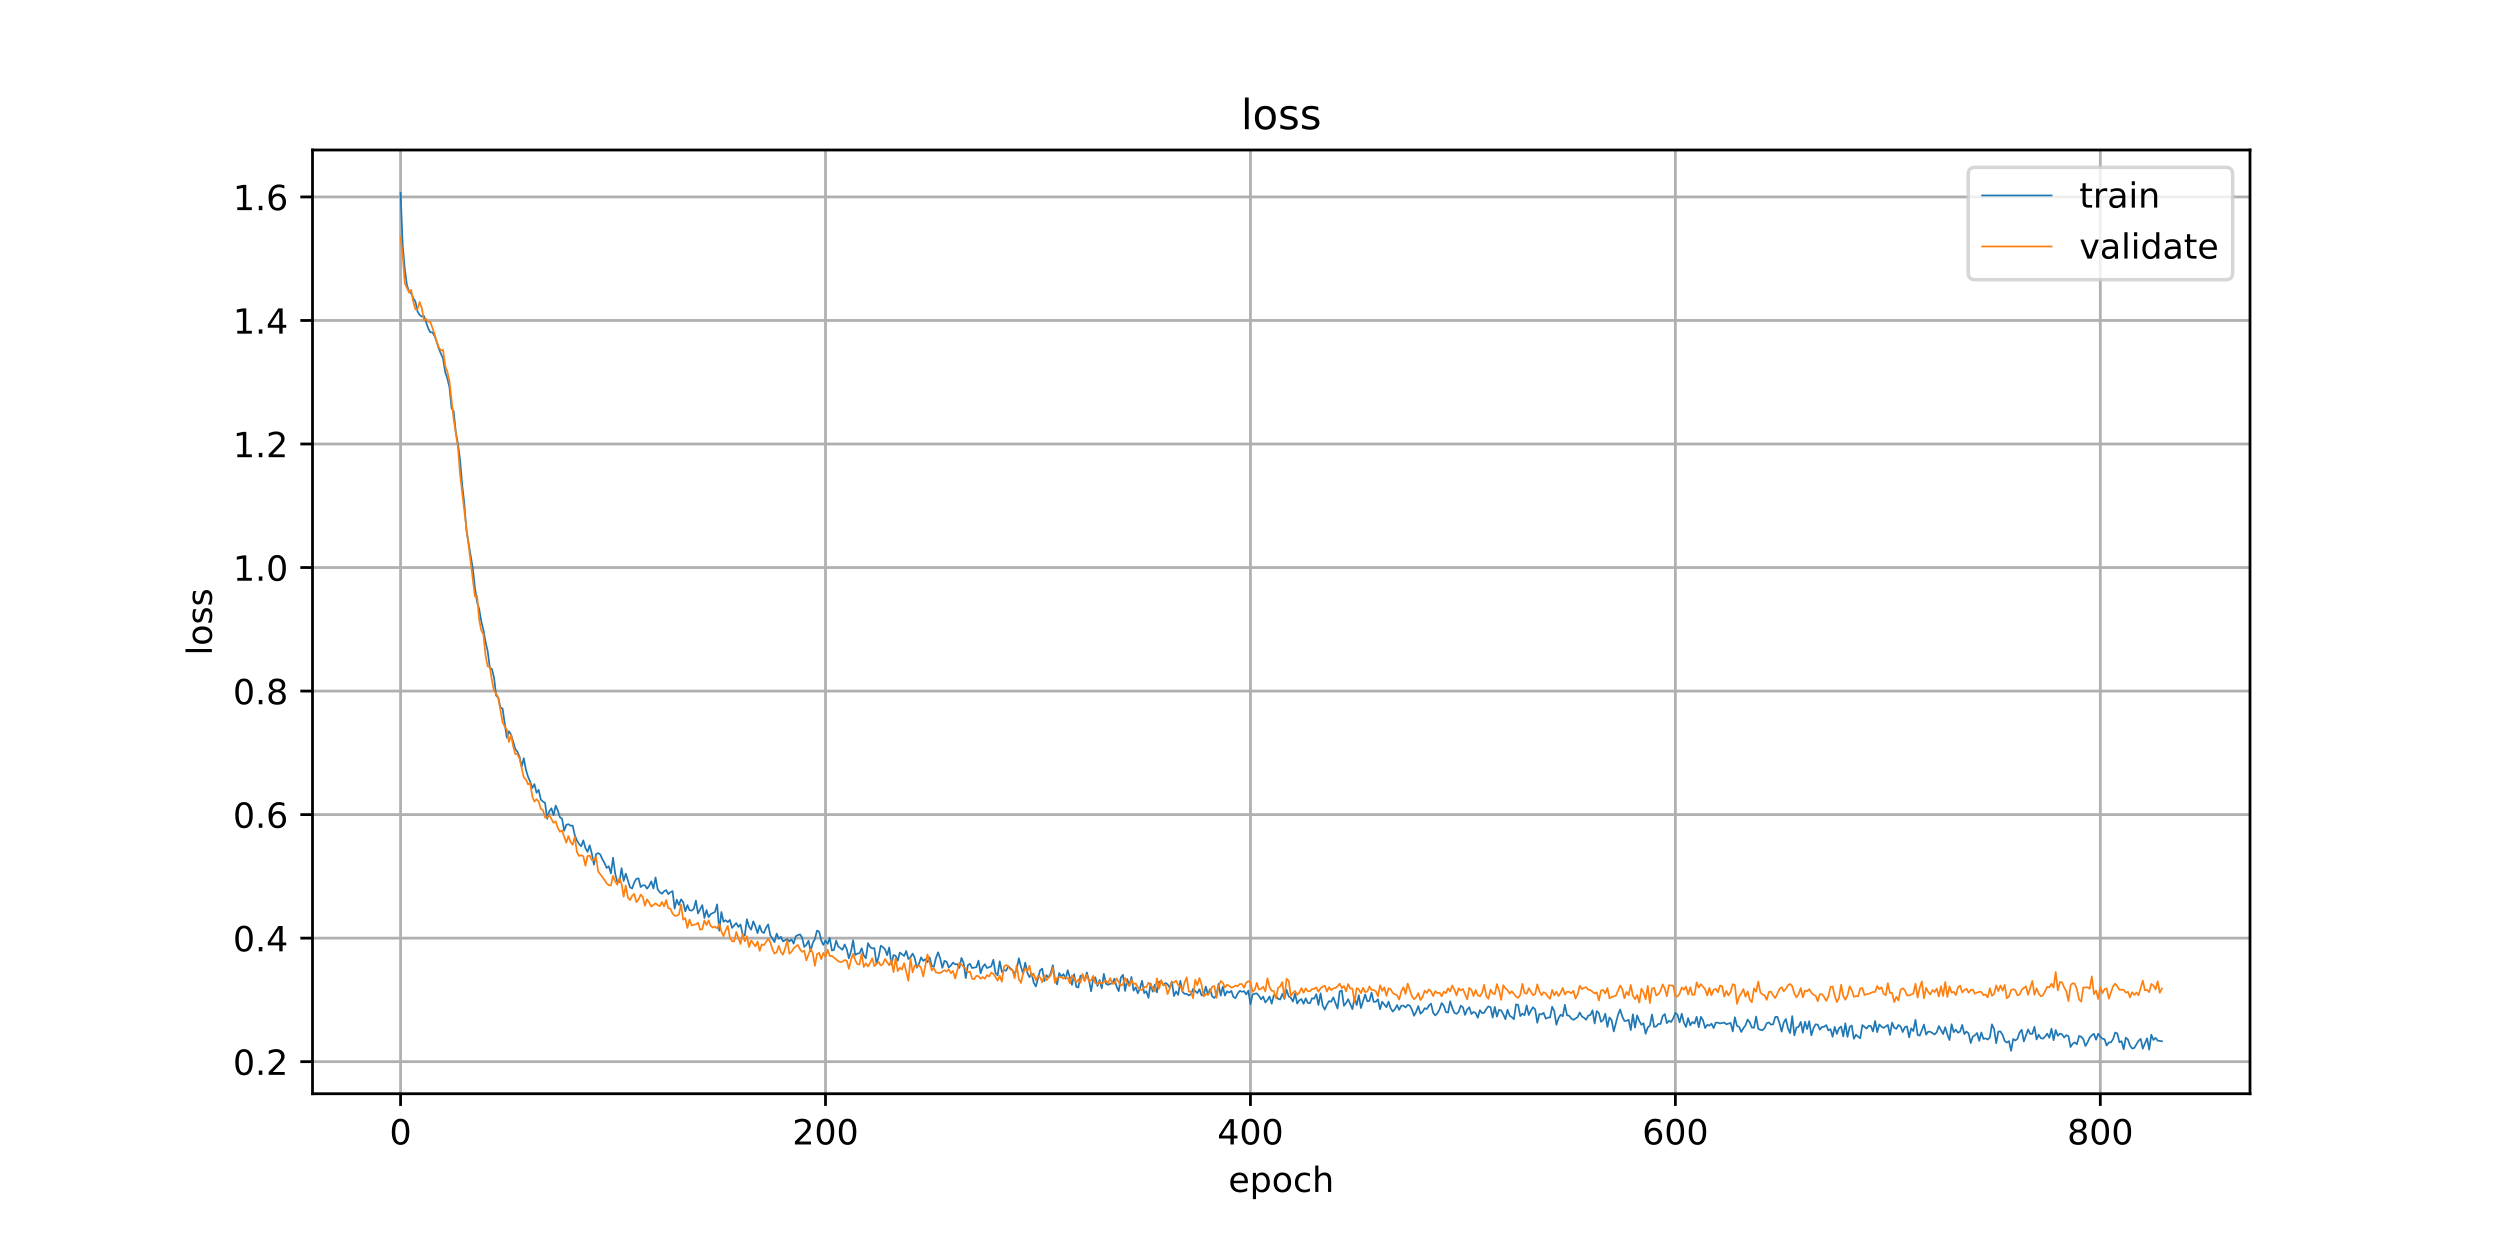 <?xml version="1.0" encoding="utf-8" standalone="no"?>
<!DOCTYPE svg PUBLIC "-//W3C//DTD SVG 1.1//EN"
  "http://www.w3.org/Graphics/SVG/1.1/DTD/svg11.dtd">
<!-- Created with matplotlib (https://matplotlib.org/) -->
<svg height="360pt" version="1.1" viewBox="0 0 720 360" width="720pt" xmlns="http://www.w3.org/2000/svg" xmlns:xlink="http://www.w3.org/1999/xlink">
 <defs>
  <style type="text/css">
*{stroke-linecap:butt;stroke-linejoin:round;}
  </style>
 </defs>
 <g id="figure_1">
  <g id="patch_1">
   <path d="M 0 360 
L 720 360 
L 720 0 
L 0 0 
z
" style="fill:#ffffff;"/>
  </g>
  <g id="axes_1">
   <g id="patch_2">
    <path d="M 90 315 
L 648 315 
L 648 43.2 
L 90 43.2 
z
" style="fill:#ffffff;"/>
   </g>
   <g id="matplotlib.axis_1">
    <g id="xtick_1">
     <g id="line2d_1">
      <path clip-path="url(#p6f92ba4bf9)" d="M 115.364 315 
L 115.364 43.2 
" style="fill:none;stroke:#b0b0b0;stroke-linecap:square;stroke-width:0.8;"/>
     </g>
     <g id="line2d_2">
      <defs>
       <path d="M 0 0 
L 0 3.5 
" id="me2b8864eba" style="stroke:#000000;stroke-width:0.8;"/>
      </defs>
      <g>
       <use style="stroke:#000000;stroke-width:0.8;" x="115.364" xlink:href="#me2b8864eba" y="315"/>
      </g>
     </g>
     <g id="text_1">
      <!-- 0 -->
      <defs>
       <path d="M 31.781 66.406 
Q 24.172 66.406 20.328 58.906 
Q 16.5 51.422 16.5 36.375 
Q 16.5 21.391 20.328 13.891 
Q 24.172 6.391 31.781 6.391 
Q 39.453 6.391 43.281 13.891 
Q 47.125 21.391 47.125 36.375 
Q 47.125 51.422 43.281 58.906 
Q 39.453 66.406 31.781 66.406 
z
M 31.781 74.219 
Q 44.047 74.219 50.516 64.516 
Q 56.984 54.828 56.984 36.375 
Q 56.984 17.969 50.516 8.266 
Q 44.047 -1.422 31.781 -1.422 
Q 19.531 -1.422 13.062 8.266 
Q 6.594 17.969 6.594 36.375 
Q 6.594 54.828 13.062 64.516 
Q 19.531 74.219 31.781 74.219 
z
" id="DejaVuSans-48"/>
      </defs>
      <g transform="translate(112.182 329.598)scale(0.1 -0.1)">
       <use xlink:href="#DejaVuSans-48"/>
      </g>
     </g>
    </g>
    <g id="xtick_2">
     <g id="line2d_3">
      <path clip-path="url(#p6f92ba4bf9)" d="M 237.745 315 
L 237.745 43.2 
" style="fill:none;stroke:#b0b0b0;stroke-linecap:square;stroke-width:0.8;"/>
     </g>
     <g id="line2d_4">
      <g>
       <use style="stroke:#000000;stroke-width:0.8;" x="237.745" xlink:href="#me2b8864eba" y="315"/>
      </g>
     </g>
     <g id="text_2">
      <!-- 200 -->
      <defs>
       <path d="M 19.188 8.297 
L 53.609 8.297 
L 53.609 0 
L 7.328 0 
L 7.328 8.297 
Q 12.938 14.109 22.625 23.891 
Q 32.328 33.688 34.812 36.531 
Q 39.547 41.844 41.422 45.531 
Q 43.312 49.219 43.312 52.781 
Q 43.312 58.594 39.234 62.25 
Q 35.156 65.922 28.609 65.922 
Q 23.969 65.922 18.812 64.312 
Q 13.672 62.703 7.812 59.422 
L 7.812 69.391 
Q 13.766 71.781 18.938 73 
Q 24.125 74.219 28.422 74.219 
Q 39.75 74.219 46.484 68.547 
Q 53.219 62.891 53.219 53.422 
Q 53.219 48.922 51.531 44.891 
Q 49.859 40.875 45.406 35.406 
Q 44.188 33.984 37.641 27.219 
Q 31.109 20.453 19.188 8.297 
z
" id="DejaVuSans-50"/>
      </defs>
      <g transform="translate(228.202 329.598)scale(0.1 -0.1)">
       <use xlink:href="#DejaVuSans-50"/>
       <use x="63.623" xlink:href="#DejaVuSans-48"/>
       <use x="127.246" xlink:href="#DejaVuSans-48"/>
      </g>
     </g>
    </g>
    <g id="xtick_3">
     <g id="line2d_5">
      <path clip-path="url(#p6f92ba4bf9)" d="M 360.127 315 
L 360.127 43.2 
" style="fill:none;stroke:#b0b0b0;stroke-linecap:square;stroke-width:0.8;"/>
     </g>
     <g id="line2d_6">
      <g>
       <use style="stroke:#000000;stroke-width:0.8;" x="360.127" xlink:href="#me2b8864eba" y="315"/>
      </g>
     </g>
     <g id="text_3">
      <!-- 400 -->
      <defs>
       <path d="M 37.797 64.312 
L 12.891 25.391 
L 37.797 25.391 
z
M 35.203 72.906 
L 47.609 72.906 
L 47.609 25.391 
L 58.016 25.391 
L 58.016 17.188 
L 47.609 17.188 
L 47.609 0 
L 37.797 0 
L 37.797 17.188 
L 4.891 17.188 
L 4.891 26.703 
z
" id="DejaVuSans-52"/>
      </defs>
      <g transform="translate(350.584 329.598)scale(0.1 -0.1)">
       <use xlink:href="#DejaVuSans-52"/>
       <use x="63.623" xlink:href="#DejaVuSans-48"/>
       <use x="127.246" xlink:href="#DejaVuSans-48"/>
      </g>
     </g>
    </g>
    <g id="xtick_4">
     <g id="line2d_7">
      <path clip-path="url(#p6f92ba4bf9)" d="M 482.509 315 
L 482.509 43.2 
" style="fill:none;stroke:#b0b0b0;stroke-linecap:square;stroke-width:0.8;"/>
     </g>
     <g id="line2d_8">
      <g>
       <use style="stroke:#000000;stroke-width:0.8;" x="482.509" xlink:href="#me2b8864eba" y="315"/>
      </g>
     </g>
     <g id="text_4">
      <!-- 600 -->
      <defs>
       <path d="M 33.016 40.375 
Q 26.375 40.375 22.484 35.828 
Q 18.609 31.297 18.609 23.391 
Q 18.609 15.531 22.484 10.953 
Q 26.375 6.391 33.016 6.391 
Q 39.656 6.391 43.531 10.953 
Q 47.406 15.531 47.406 23.391 
Q 47.406 31.297 43.531 35.828 
Q 39.656 40.375 33.016 40.375 
z
M 52.594 71.297 
L 52.594 62.312 
Q 48.875 64.062 45.094 64.984 
Q 41.312 65.922 37.594 65.922 
Q 27.828 65.922 22.672 59.328 
Q 17.531 52.734 16.797 39.406 
Q 19.672 43.656 24.016 45.922 
Q 28.375 48.188 33.594 48.188 
Q 44.578 48.188 50.953 41.516 
Q 57.328 34.859 57.328 23.391 
Q 57.328 12.156 50.688 5.359 
Q 44.047 -1.422 33.016 -1.422 
Q 20.359 -1.422 13.672 8.266 
Q 6.984 17.969 6.984 36.375 
Q 6.984 53.656 15.188 63.938 
Q 23.391 74.219 37.203 74.219 
Q 40.922 74.219 44.703 73.484 
Q 48.484 72.75 52.594 71.297 
z
" id="DejaVuSans-54"/>
      </defs>
      <g transform="translate(472.965 329.598)scale(0.1 -0.1)">
       <use xlink:href="#DejaVuSans-54"/>
       <use x="63.623" xlink:href="#DejaVuSans-48"/>
       <use x="127.246" xlink:href="#DejaVuSans-48"/>
      </g>
     </g>
    </g>
    <g id="xtick_5">
     <g id="line2d_9">
      <path clip-path="url(#p6f92ba4bf9)" d="M 604.891 315 
L 604.891 43.2 
" style="fill:none;stroke:#b0b0b0;stroke-linecap:square;stroke-width:0.8;"/>
     </g>
     <g id="line2d_10">
      <g>
       <use style="stroke:#000000;stroke-width:0.8;" x="604.891" xlink:href="#me2b8864eba" y="315"/>
      </g>
     </g>
     <g id="text_5">
      <!-- 800 -->
      <defs>
       <path d="M 31.781 34.625 
Q 24.75 34.625 20.719 30.859 
Q 16.703 27.094 16.703 20.516 
Q 16.703 13.922 20.719 10.156 
Q 24.75 6.391 31.781 6.391 
Q 38.812 6.391 42.859 10.172 
Q 46.922 13.969 46.922 20.516 
Q 46.922 27.094 42.891 30.859 
Q 38.875 34.625 31.781 34.625 
z
M 21.922 38.812 
Q 15.578 40.375 12.031 44.719 
Q 8.5 49.078 8.5 55.328 
Q 8.5 64.062 14.719 69.141 
Q 20.953 74.219 31.781 74.219 
Q 42.672 74.219 48.875 69.141 
Q 55.078 64.062 55.078 55.328 
Q 55.078 49.078 51.531 44.719 
Q 48 40.375 41.703 38.812 
Q 48.828 37.156 52.797 32.312 
Q 56.781 27.484 56.781 20.516 
Q 56.781 9.906 50.312 4.234 
Q 43.844 -1.422 31.781 -1.422 
Q 19.734 -1.422 13.25 4.234 
Q 6.781 9.906 6.781 20.516 
Q 6.781 27.484 10.781 32.312 
Q 14.797 37.156 21.922 38.812 
z
M 18.312 54.391 
Q 18.312 48.734 21.844 45.562 
Q 25.391 42.391 31.781 42.391 
Q 38.141 42.391 41.719 45.562 
Q 45.312 48.734 45.312 54.391 
Q 45.312 60.062 41.719 63.234 
Q 38.141 66.406 31.781 66.406 
Q 25.391 66.406 21.844 63.234 
Q 18.312 60.062 18.312 54.391 
z
" id="DejaVuSans-56"/>
      </defs>
      <g transform="translate(595.347 329.598)scale(0.1 -0.1)">
       <use xlink:href="#DejaVuSans-56"/>
       <use x="63.623" xlink:href="#DejaVuSans-48"/>
       <use x="127.246" xlink:href="#DejaVuSans-48"/>
      </g>
     </g>
    </g>
    <g id="text_6">
     <!-- epoch -->
     <defs>
      <path d="M 56.203 29.594 
L 56.203 25.203 
L 14.891 25.203 
Q 15.484 15.922 20.484 11.062 
Q 25.484 6.203 34.422 6.203 
Q 39.594 6.203 44.453 7.469 
Q 49.312 8.734 54.109 11.281 
L 54.109 2.781 
Q 49.266 0.734 44.188 -0.344 
Q 39.109 -1.422 33.891 -1.422 
Q 20.797 -1.422 13.156 6.188 
Q 5.516 13.812 5.516 26.812 
Q 5.516 40.234 12.766 48.109 
Q 20.016 56 32.328 56 
Q 43.359 56 49.781 48.891 
Q 56.203 41.797 56.203 29.594 
z
M 47.219 32.234 
Q 47.125 39.594 43.094 43.984 
Q 39.062 48.391 32.422 48.391 
Q 24.906 48.391 20.391 44.141 
Q 15.875 39.891 15.188 32.172 
z
" id="DejaVuSans-101"/>
      <path d="M 18.109 8.203 
L 18.109 -20.797 
L 9.078 -20.797 
L 9.078 54.688 
L 18.109 54.688 
L 18.109 46.391 
Q 20.953 51.266 25.266 53.625 
Q 29.594 56 35.594 56 
Q 45.562 56 51.781 48.094 
Q 58.016 40.188 58.016 27.297 
Q 58.016 14.406 51.781 6.484 
Q 45.562 -1.422 35.594 -1.422 
Q 29.594 -1.422 25.266 0.953 
Q 20.953 3.328 18.109 8.203 
z
M 48.688 27.297 
Q 48.688 37.203 44.609 42.844 
Q 40.531 48.484 33.406 48.484 
Q 26.266 48.484 22.188 42.844 
Q 18.109 37.203 18.109 27.297 
Q 18.109 17.391 22.188 11.75 
Q 26.266 6.109 33.406 6.109 
Q 40.531 6.109 44.609 11.75 
Q 48.688 17.391 48.688 27.297 
z
" id="DejaVuSans-112"/>
      <path d="M 30.609 48.391 
Q 23.391 48.391 19.188 42.75 
Q 14.984 37.109 14.984 27.297 
Q 14.984 17.484 19.156 11.844 
Q 23.344 6.203 30.609 6.203 
Q 37.797 6.203 41.984 11.859 
Q 46.188 17.531 46.188 27.297 
Q 46.188 37.016 41.984 42.703 
Q 37.797 48.391 30.609 48.391 
z
M 30.609 56 
Q 42.328 56 49.016 48.375 
Q 55.719 40.766 55.719 27.297 
Q 55.719 13.875 49.016 6.219 
Q 42.328 -1.422 30.609 -1.422 
Q 18.844 -1.422 12.172 6.219 
Q 5.516 13.875 5.516 27.297 
Q 5.516 40.766 12.172 48.375 
Q 18.844 56 30.609 56 
z
" id="DejaVuSans-111"/>
      <path d="M 48.781 52.594 
L 48.781 44.188 
Q 44.969 46.297 41.141 47.344 
Q 37.312 48.391 33.406 48.391 
Q 24.656 48.391 19.812 42.844 
Q 14.984 37.312 14.984 27.297 
Q 14.984 17.281 19.812 11.734 
Q 24.656 6.203 33.406 6.203 
Q 37.312 6.203 41.141 7.25 
Q 44.969 8.297 48.781 10.406 
L 48.781 2.094 
Q 45.016 0.344 40.984 -0.531 
Q 36.969 -1.422 32.422 -1.422 
Q 20.062 -1.422 12.781 6.344 
Q 5.516 14.109 5.516 27.297 
Q 5.516 40.672 12.859 48.328 
Q 20.219 56 33.016 56 
Q 37.156 56 41.109 55.141 
Q 45.062 54.297 48.781 52.594 
z
" id="DejaVuSans-99"/>
      <path d="M 54.891 33.016 
L 54.891 0 
L 45.906 0 
L 45.906 32.719 
Q 45.906 40.484 42.875 44.328 
Q 39.844 48.188 33.797 48.188 
Q 26.516 48.188 22.312 43.547 
Q 18.109 38.922 18.109 30.906 
L 18.109 0 
L 9.078 0 
L 9.078 75.984 
L 18.109 75.984 
L 18.109 46.188 
Q 21.344 51.125 25.703 53.562 
Q 30.078 56 35.797 56 
Q 45.219 56 50.047 50.172 
Q 54.891 44.344 54.891 33.016 
z
" id="DejaVuSans-104"/>
     </defs>
     <g transform="translate(353.772 343.277)scale(0.1 -0.1)">
      <use xlink:href="#DejaVuSans-101"/>
      <use x="61.523" xlink:href="#DejaVuSans-112"/>
      <use x="125" xlink:href="#DejaVuSans-111"/>
      <use x="186.182" xlink:href="#DejaVuSans-99"/>
      <use x="241.162" xlink:href="#DejaVuSans-104"/>
     </g>
    </g>
   </g>
   <g id="matplotlib.axis_2">
    <g id="ytick_1">
     <g id="line2d_11">
      <path clip-path="url(#p6f92ba4bf9)" d="M 90 305.758 
L 648 305.758 
" style="fill:none;stroke:#b0b0b0;stroke-linecap:square;stroke-width:0.8;"/>
     </g>
     <g id="line2d_12">
      <defs>
       <path d="M 0 0 
L -3.5 0 
" id="m66275b00d1" style="stroke:#000000;stroke-width:0.8;"/>
      </defs>
      <g>
       <use style="stroke:#000000;stroke-width:0.8;" x="90" xlink:href="#m66275b00d1" y="305.758"/>
      </g>
     </g>
     <g id="text_7">
      <!-- 0.2 -->
      <defs>
       <path d="M 10.688 12.406 
L 21 12.406 
L 21 0 
L 10.688 0 
z
" id="DejaVuSans-46"/>
      </defs>
      <g transform="translate(67.097 309.558)scale(0.1 -0.1)">
       <use xlink:href="#DejaVuSans-48"/>
       <use x="63.623" xlink:href="#DejaVuSans-46"/>
       <use x="95.41" xlink:href="#DejaVuSans-50"/>
      </g>
     </g>
    </g>
    <g id="ytick_2">
     <g id="line2d_13">
      <path clip-path="url(#p6f92ba4bf9)" d="M 90 270.182 
L 648 270.182 
" style="fill:none;stroke:#b0b0b0;stroke-linecap:square;stroke-width:0.8;"/>
     </g>
     <g id="line2d_14">
      <g>
       <use style="stroke:#000000;stroke-width:0.8;" x="90" xlink:href="#m66275b00d1" y="270.182"/>
      </g>
     </g>
     <g id="text_8">
      <!-- 0.4 -->
      <g transform="translate(67.097 273.981)scale(0.1 -0.1)">
       <use xlink:href="#DejaVuSans-48"/>
       <use x="63.623" xlink:href="#DejaVuSans-46"/>
       <use x="95.41" xlink:href="#DejaVuSans-52"/>
      </g>
     </g>
    </g>
    <g id="ytick_3">
     <g id="line2d_15">
      <path clip-path="url(#p6f92ba4bf9)" d="M 90 234.606 
L 648 234.606 
" style="fill:none;stroke:#b0b0b0;stroke-linecap:square;stroke-width:0.8;"/>
     </g>
     <g id="line2d_16">
      <g>
       <use style="stroke:#000000;stroke-width:0.8;" x="90" xlink:href="#m66275b00d1" y="234.606"/>
      </g>
     </g>
     <g id="text_9">
      <!-- 0.6 -->
      <g transform="translate(67.097 238.405)scale(0.1 -0.1)">
       <use xlink:href="#DejaVuSans-48"/>
       <use x="63.623" xlink:href="#DejaVuSans-46"/>
       <use x="95.41" xlink:href="#DejaVuSans-54"/>
      </g>
     </g>
    </g>
    <g id="ytick_4">
     <g id="line2d_17">
      <path clip-path="url(#p6f92ba4bf9)" d="M 90 199.029 
L 648 199.029 
" style="fill:none;stroke:#b0b0b0;stroke-linecap:square;stroke-width:0.8;"/>
     </g>
     <g id="line2d_18">
      <g>
       <use style="stroke:#000000;stroke-width:0.8;" x="90" xlink:href="#m66275b00d1" y="199.029"/>
      </g>
     </g>
     <g id="text_10">
      <!-- 0.8 -->
      <g transform="translate(67.097 202.829)scale(0.1 -0.1)">
       <use xlink:href="#DejaVuSans-48"/>
       <use x="63.623" xlink:href="#DejaVuSans-46"/>
       <use x="95.41" xlink:href="#DejaVuSans-56"/>
      </g>
     </g>
    </g>
    <g id="ytick_5">
     <g id="line2d_19">
      <path clip-path="url(#p6f92ba4bf9)" d="M 90 163.453 
L 648 163.453 
" style="fill:none;stroke:#b0b0b0;stroke-linecap:square;stroke-width:0.8;"/>
     </g>
     <g id="line2d_20">
      <g>
       <use style="stroke:#000000;stroke-width:0.8;" x="90" xlink:href="#m66275b00d1" y="163.453"/>
      </g>
     </g>
     <g id="text_11">
      <!-- 1.0 -->
      <defs>
       <path d="M 12.406 8.297 
L 28.516 8.297 
L 28.516 63.922 
L 10.984 60.406 
L 10.984 69.391 
L 28.422 72.906 
L 38.281 72.906 
L 38.281 8.297 
L 54.391 8.297 
L 54.391 0 
L 12.406 0 
z
" id="DejaVuSans-49"/>
      </defs>
      <g transform="translate(67.097 167.252)scale(0.1 -0.1)">
       <use xlink:href="#DejaVuSans-49"/>
       <use x="63.623" xlink:href="#DejaVuSans-46"/>
       <use x="95.41" xlink:href="#DejaVuSans-48"/>
      </g>
     </g>
    </g>
    <g id="ytick_6">
     <g id="line2d_21">
      <path clip-path="url(#p6f92ba4bf9)" d="M 90 127.877 
L 648 127.877 
" style="fill:none;stroke:#b0b0b0;stroke-linecap:square;stroke-width:0.8;"/>
     </g>
     <g id="line2d_22">
      <g>
       <use style="stroke:#000000;stroke-width:0.8;" x="90" xlink:href="#m66275b00d1" y="127.877"/>
      </g>
     </g>
     <g id="text_12">
      <!-- 1.2 -->
      <g transform="translate(67.097 131.676)scale(0.1 -0.1)">
       <use xlink:href="#DejaVuSans-49"/>
       <use x="63.623" xlink:href="#DejaVuSans-46"/>
       <use x="95.41" xlink:href="#DejaVuSans-50"/>
      </g>
     </g>
    </g>
    <g id="ytick_7">
     <g id="line2d_23">
      <path clip-path="url(#p6f92ba4bf9)" d="M 90 92.3 
L 648 92.3 
" style="fill:none;stroke:#b0b0b0;stroke-linecap:square;stroke-width:0.8;"/>
     </g>
     <g id="line2d_24">
      <g>
       <use style="stroke:#000000;stroke-width:0.8;" x="90" xlink:href="#m66275b00d1" y="92.3"/>
      </g>
     </g>
     <g id="text_13">
      <!-- 1.4 -->
      <g transform="translate(67.097 96.1)scale(0.1 -0.1)">
       <use xlink:href="#DejaVuSans-49"/>
       <use x="63.623" xlink:href="#DejaVuSans-46"/>
       <use x="95.41" xlink:href="#DejaVuSans-52"/>
      </g>
     </g>
    </g>
    <g id="ytick_8">
     <g id="line2d_25">
      <path clip-path="url(#p6f92ba4bf9)" d="M 90 56.724 
L 648 56.724 
" style="fill:none;stroke:#b0b0b0;stroke-linecap:square;stroke-width:0.8;"/>
     </g>
     <g id="line2d_26">
      <g>
       <use style="stroke:#000000;stroke-width:0.8;" x="90" xlink:href="#m66275b00d1" y="56.724"/>
      </g>
     </g>
     <g id="text_14">
      <!-- 1.6 -->
      <g transform="translate(67.097 60.523)scale(0.1 -0.1)">
       <use xlink:href="#DejaVuSans-49"/>
       <use x="63.623" xlink:href="#DejaVuSans-46"/>
       <use x="95.41" xlink:href="#DejaVuSans-54"/>
      </g>
     </g>
    </g>
    <g id="text_15">
     <!-- loss -->
     <defs>
      <path d="M 9.422 75.984 
L 18.406 75.984 
L 18.406 0 
L 9.422 0 
z
" id="DejaVuSans-108"/>
      <path d="M 44.281 53.078 
L 44.281 44.578 
Q 40.484 46.531 36.375 47.5 
Q 32.281 48.484 27.875 48.484 
Q 21.188 48.484 17.844 46.438 
Q 14.5 44.391 14.5 40.281 
Q 14.5 37.156 16.891 35.375 
Q 19.281 33.594 26.516 31.984 
L 29.594 31.297 
Q 39.156 29.25 43.188 25.516 
Q 47.219 21.781 47.219 15.094 
Q 47.219 7.469 41.188 3.016 
Q 35.156 -1.422 24.609 -1.422 
Q 20.219 -1.422 15.453 -0.562 
Q 10.688 0.297 5.422 2 
L 5.422 11.281 
Q 10.406 8.688 15.234 7.391 
Q 20.062 6.109 24.812 6.109 
Q 31.156 6.109 34.562 8.281 
Q 37.984 10.453 37.984 14.406 
Q 37.984 18.062 35.516 20.016 
Q 33.062 21.969 24.703 23.781 
L 21.578 24.516 
Q 13.234 26.266 9.516 29.906 
Q 5.812 33.547 5.812 39.891 
Q 5.812 47.609 11.281 51.797 
Q 16.75 56 26.812 56 
Q 31.781 56 36.172 55.266 
Q 40.578 54.547 44.281 53.078 
z
" id="DejaVuSans-115"/>
     </defs>
     <g transform="translate(61.017 188.758)rotate(-90)scale(0.1 -0.1)">
      <use xlink:href="#DejaVuSans-108"/>
      <use x="27.783" xlink:href="#DejaVuSans-111"/>
      <use x="88.965" xlink:href="#DejaVuSans-115"/>
      <use x="141.064" xlink:href="#DejaVuSans-115"/>
     </g>
    </g>
   </g>
   <g id="line2d_27">
    <path clip-path="url(#p6f92ba4bf9)" d="M 115.364 55.555 
L 115.976 70.656 
L 116.587 77.545 
L 117.199 82.121 
L 117.811 83.983 
L 118.423 84.487 
L 119.035 85.901 
L 119.647 86.88 
L 120.259 89.737 
L 120.871 90.708 
L 121.483 91.186 
L 122.095 90.992 
L 123.318 94.549 
L 123.93 95.701 
L 124.542 95.712 
L 125.154 96.746 
L 125.766 98.37 
L 126.378 100.442 
L 127.602 103.312 
L 128.214 107.216 
L 128.826 108.958 
L 129.438 111.541 
L 130.049 117.567 
L 130.661 118.513 
L 131.273 124.484 
L 131.885 127.812 
L 132.497 132.394 
L 133.109 139.667 
L 133.721 145.023 
L 134.333 152.759 
L 136.169 163.675 
L 136.78 169.229 
L 137.392 173.384 
L 138.004 175.385 
L 138.616 179.008 
L 139.228 181.46 
L 139.84 184.904 
L 140.452 187.541 
L 141.064 192.278 
L 141.676 192.688 
L 142.288 195.174 
L 142.9 200.323 
L 143.511 200.913 
L 144.123 203.779 
L 144.735 204.048 
L 145.959 212.437 
L 146.571 210.614 
L 147.183 211.589 
L 148.407 215.738 
L 149.019 216.495 
L 149.631 217.97 
L 150.242 220.797 
L 150.854 218.382 
L 151.466 221.716 
L 152.078 223.687 
L 152.69 225.11 
L 153.302 226.937 
L 153.914 225.826 
L 154.526 228.304 
L 155.138 227.501 
L 155.75 230.258 
L 156.362 230.857 
L 156.973 231.206 
L 157.585 235.831 
L 158.197 233.638 
L 158.809 232.8 
L 159.421 234.786 
L 160.033 232.003 
L 160.645 233.4 
L 161.257 235.369 
L 161.869 235.807 
L 162.481 239.241 
L 163.093 237.541 
L 163.704 237.357 
L 164.316 237.791 
L 164.928 237.768 
L 165.54 240.555 
L 166.152 242.057 
L 166.764 243.073 
L 167.376 243.742 
L 167.988 242.032 
L 168.6 244.226 
L 169.212 245.33 
L 169.824 243.464 
L 170.435 245.774 
L 171.047 249.029 
L 171.659 246.049 
L 172.271 245.693 
L 172.883 246.096 
L 173.495 247.494 
L 174.107 248.561 
L 174.719 249.952 
L 175.331 249.492 
L 175.943 251.547 
L 176.555 247.025 
L 177.166 251.538 
L 177.778 254.008 
L 178.39 254.029 
L 179.002 250.042 
L 179.614 253.722 
L 180.226 251.612 
L 181.45 255.558 
L 182.062 255.877 
L 182.674 254.128 
L 183.286 253.083 
L 183.897 252.979 
L 184.509 255.467 
L 185.121 254.966 
L 185.733 254.97 
L 186.345 255.935 
L 186.957 255.13 
L 187.569 253.823 
L 188.181 255.895 
L 188.793 252.714 
L 189.405 256.13 
L 190.017 256.953 
L 190.628 257.403 
L 191.24 256.71 
L 191.852 256.333 
L 192.464 257.506 
L 193.076 256.947 
L 193.688 256.64 
L 194.3 261.668 
L 194.912 259.115 
L 195.524 260.63 
L 196.136 259.019 
L 196.748 259.806 
L 197.359 262.467 
L 197.971 260.69 
L 198.583 262.133 
L 199.195 262.269 
L 199.807 261.732 
L 200.419 259.373 
L 201.031 263.085 
L 202.255 260.679 
L 202.867 264.361 
L 203.479 262.121 
L 204.09 264.103 
L 204.702 263.244 
L 205.926 262.636 
L 206.538 260.471 
L 207.15 268.047 
L 207.762 262.663 
L 208.374 265.464 
L 208.986 265.02 
L 209.598 265.558 
L 210.21 264.946 
L 210.821 267.222 
L 212.045 265.839 
L 212.657 266.942 
L 213.269 266.254 
L 213.881 269.135 
L 214.493 269.428 
L 215.105 264.745 
L 215.717 266.861 
L 216.329 267.752 
L 216.941 265.355 
L 217.552 266.788 
L 218.164 268.728 
L 218.776 266.546 
L 219.388 268.324 
L 220 268.714 
L 220.612 267.218 
L 221.224 266.231 
L 221.836 269.325 
L 223.06 271.312 
L 223.672 268.887 
L 224.283 270.335 
L 224.895 269.802 
L 225.507 271.117 
L 226.731 270.473 
L 227.343 271.15 
L 227.955 270.541 
L 228.567 271.752 
L 229.179 269.666 
L 229.791 269.306 
L 230.403 269.098 
L 231.014 270.052 
L 231.626 272.711 
L 232.238 272.108 
L 232.85 270.917 
L 233.462 273.954 
L 234.074 271.554 
L 234.686 270.469 
L 235.298 268.004 
L 235.91 268.33 
L 236.522 270.852 
L 237.134 272.131 
L 237.745 270.847 
L 238.357 271.815 
L 238.969 270.163 
L 239.581 273.718 
L 240.193 273.554 
L 240.805 270.92 
L 241.417 272.578 
L 242.641 273.526 
L 243.253 271.999 
L 243.865 273.356 
L 244.476 276.003 
L 245.088 274.024 
L 245.7 270.799 
L 246.312 275.053 
L 246.924 274.638 
L 247.536 274.541 
L 248.148 273.11 
L 248.76 275.162 
L 249.372 275.994 
L 249.984 271.644 
L 250.596 272.736 
L 251.207 273.151 
L 251.819 273.071 
L 252.431 277.489 
L 253.043 275.579 
L 253.655 272.368 
L 254.267 272.769 
L 254.879 273.403 
L 255.491 275.082 
L 256.103 272.857 
L 256.715 277.798 
L 257.327 275.062 
L 257.938 275.28 
L 258.55 276.698 
L 259.162 274.337 
L 260.386 275.33 
L 260.998 273.894 
L 261.61 276.186 
L 262.222 275.691 
L 262.834 274.627 
L 263.446 275.858 
L 264.058 278.701 
L 264.669 277.506 
L 265.281 275.725 
L 265.893 276.737 
L 266.505 276.242 
L 267.117 277.091 
L 267.729 275.724 
L 268.341 278.247 
L 268.953 278.421 
L 269.565 275.863 
L 270.177 274.277 
L 270.789 276.069 
L 271.4 278.714 
L 272.012 276.719 
L 272.624 277.01 
L 273.236 278.616 
L 273.848 278.053 
L 274.46 277.237 
L 275.072 277.699 
L 275.684 277.682 
L 276.296 278.762 
L 276.908 275.885 
L 277.52 277.339 
L 278.131 281.667 
L 278.743 277.984 
L 279.355 277.587 
L 279.967 278.794 
L 281.191 278.543 
L 281.803 276.661 
L 282.415 280.314 
L 283.027 278.476 
L 283.639 277.708 
L 284.251 278.795 
L 285.474 278.317 
L 286.086 276.43 
L 286.698 280.25 
L 287.31 280.874 
L 287.922 276.859 
L 288.534 279.933 
L 289.146 279.407 
L 289.758 279.551 
L 290.37 278.31 
L 291.593 279.418 
L 292.205 280.519 
L 292.817 279.089 
L 293.429 275.993 
L 294.041 278.472 
L 294.653 280.395 
L 295.265 277.251 
L 295.877 280.171 
L 296.489 281.411 
L 297.101 280.294 
L 297.713 282.991 
L 298.324 284.096 
L 299.548 279.454 
L 300.16 278.966 
L 300.772 282.554 
L 301.384 280.845 
L 301.996 281.569 
L 302.608 280.229 
L 303.22 278.007 
L 303.832 282.108 
L 304.444 283.489 
L 305.055 280.244 
L 305.667 281.201 
L 306.279 280.554 
L 306.891 281.877 
L 307.503 279.429 
L 308.727 283.651 
L 309.339 280.578 
L 309.951 284.184 
L 310.563 284.395 
L 311.175 281 
L 311.786 281.046 
L 312.398 282.331 
L 313.01 280.08 
L 313.622 282.289 
L 314.234 285.477 
L 314.846 281.899 
L 315.458 281.473 
L 316.07 283.96 
L 316.682 282.224 
L 317.294 284.654 
L 317.906 280.471 
L 318.517 283.323 
L 319.129 283.641 
L 319.741 283.338 
L 320.353 283.171 
L 320.965 281.877 
L 321.577 284.168 
L 322.189 285.443 
L 322.801 281.552 
L 323.413 280.746 
L 324.025 285.366 
L 324.637 281.986 
L 325.248 283.853 
L 325.86 281.372 
L 326.472 285.3 
L 327.084 284.344 
L 327.696 286.057 
L 328.308 284.642 
L 328.92 282.465 
L 329.532 286.023 
L 330.144 285.503 
L 330.756 287.394 
L 331.368 283.261 
L 331.979 285.574 
L 332.591 283.566 
L 333.203 285.796 
L 333.815 282.739 
L 334.427 282.696 
L 335.039 283.795 
L 335.651 283.112 
L 336.263 283.485 
L 336.875 284.414 
L 337.487 282.72 
L 338.099 286.847 
L 338.71 285.549 
L 339.322 286.512 
L 339.934 282.486 
L 340.546 285.604 
L 341.158 286.237 
L 341.77 286.251 
L 342.382 286.663 
L 342.994 286.297 
L 343.606 284.819 
L 344.83 286.008 
L 345.441 284.917 
L 346.053 286.657 
L 346.665 286.545 
L 347.277 284.143 
L 347.889 286.417 
L 348.501 284.858 
L 349.113 286.96 
L 349.725 287.413 
L 350.337 286.561 
L 350.949 283.379 
L 351.561 286.715 
L 352.172 284.15 
L 352.784 286.72 
L 353.396 285.5 
L 354.008 285.873 
L 354.62 285.377 
L 355.232 287.162 
L 355.844 287.436 
L 356.456 286.13 
L 357.068 285.354 
L 357.68 285.636 
L 358.292 285.445 
L 358.903 286.419 
L 359.515 285.31 
L 360.127 289.222 
L 360.739 286.433 
L 361.351 286.189 
L 361.963 286.09 
L 362.575 286.802 
L 363.187 287.815 
L 363.799 287.005 
L 364.411 288.7 
L 365.023 287.976 
L 365.634 286.998 
L 366.246 289.051 
L 366.858 286.619 
L 367.47 286.784 
L 368.082 287.657 
L 368.694 287.852 
L 369.306 286.253 
L 369.918 287.691 
L 370.53 285.048 
L 371.142 286.942 
L 371.754 287.356 
L 372.366 288.437 
L 372.977 286.159 
L 373.589 289.01 
L 374.201 288.095 
L 374.813 287.739 
L 375.425 289.087 
L 376.037 287.517 
L 376.649 288.83 
L 377.261 288.934 
L 377.873 287.516 
L 378.485 287.597 
L 379.097 286.323 
L 379.708 289.436 
L 380.32 286.069 
L 380.932 289.564 
L 381.544 290.79 
L 382.156 289.334 
L 382.768 288.321 
L 383.38 288.515 
L 383.992 287.243 
L 385.216 290.475 
L 385.828 285.537 
L 386.439 285.265 
L 387.051 289.659 
L 387.663 288.889 
L 388.275 287.775 
L 389.499 290.633 
L 390.111 287.373 
L 390.723 289.461 
L 391.335 286.603 
L 391.947 290.316 
L 393.17 286.399 
L 393.782 288.369 
L 394.394 288.262 
L 395.006 285.877 
L 395.618 288.521 
L 396.23 288.509 
L 396.842 287.781 
L 397.454 290.653 
L 398.066 288.509 
L 399.29 290.071 
L 399.901 288.466 
L 400.513 290.405 
L 401.125 291.329 
L 401.737 290.622 
L 402.349 289.454 
L 402.961 290.821 
L 403.573 289.649 
L 404.185 289.61 
L 404.797 290.143 
L 405.409 289.435 
L 406.021 289.619 
L 406.632 290.793 
L 407.244 292.538 
L 407.856 291.374 
L 408.468 289.749 
L 409.08 291.949 
L 409.692 291.412 
L 410.304 290.369 
L 410.916 290.613 
L 411.528 289.608 
L 412.14 289.055 
L 412.752 291.708 
L 413.363 292.427 
L 413.975 291.828 
L 414.587 290.677 
L 415.199 288.882 
L 415.811 289.641 
L 416.423 291.488 
L 417.035 291.644 
L 417.647 288.381 
L 418.259 290.302 
L 418.871 291.7 
L 419.483 292 
L 420.094 291.373 
L 420.706 289.643 
L 421.318 290.12 
L 421.93 292.298 
L 422.542 290.731 
L 423.154 290.11 
L 423.766 292.045 
L 424.378 291.427 
L 424.99 291.757 
L 425.602 293.12 
L 426.214 290.937 
L 426.825 291.772 
L 427.437 291.688 
L 428.049 290.572 
L 428.661 289.839 
L 429.273 290.096 
L 429.885 293.061 
L 430.497 290.006 
L 431.109 292.778 
L 431.721 290.852 
L 432.333 291.013 
L 432.945 292.125 
L 433.556 293.514 
L 434.168 290.797 
L 434.78 292.526 
L 435.392 292.914 
L 436.004 293.523 
L 436.616 289.24 
L 437.228 289.418 
L 437.84 292.63 
L 438.452 291.928 
L 439.064 292.389 
L 439.676 289.557 
L 440.287 292.33 
L 440.899 291.051 
L 441.511 290.106 
L 442.123 290.719 
L 442.735 294.554 
L 443.347 292.065 
L 443.959 292.144 
L 444.571 291.708 
L 445.183 293.379 
L 445.795 293.066 
L 446.407 293.022 
L 447.018 289.944 
L 447.63 291.235 
L 448.242 295.12 
L 448.854 293.242 
L 449.466 292.244 
L 450.078 292.66 
L 450.69 289.389 
L 451.302 292.414 
L 451.914 292.542 
L 452.526 293.312 
L 453.138 293.724 
L 454.361 292.925 
L 454.973 291.603 
L 455.585 292.748 
L 456.197 293.12 
L 456.809 293.686 
L 457.421 292.499 
L 458.033 292.328 
L 458.645 290.99 
L 459.257 294.75 
L 459.869 291.21 
L 460.48 291.8 
L 461.092 294.285 
L 461.704 293.736 
L 462.316 291.942 
L 462.928 295.722 
L 463.54 293.016 
L 464.152 293.83 
L 464.764 297.042 
L 465.988 292.263 
L 466.6 290.741 
L 467.211 292.744 
L 467.823 294.022 
L 468.435 293.987 
L 469.047 293.705 
L 469.659 296.648 
L 470.271 292.115 
L 470.883 295.931 
L 471.495 292.434 
L 472.107 294.004 
L 472.719 295.127 
L 473.331 294.712 
L 473.942 297.712 
L 474.554 295.912 
L 475.166 295.359 
L 475.778 292.187 
L 476.39 295.743 
L 477.002 295.622 
L 477.614 294.883 
L 478.226 294.905 
L 478.838 292.686 
L 479.45 292.045 
L 480.062 294.646 
L 480.673 293.975 
L 481.285 294.322 
L 481.897 293.272 
L 482.509 291.712 
L 483.121 292.275 
L 483.733 294.442 
L 484.345 291.959 
L 484.957 294.482 
L 485.569 295.765 
L 486.181 293.215 
L 486.793 295.289 
L 487.404 294.326 
L 488.016 294.781 
L 488.628 292.842 
L 489.24 295.825 
L 489.852 292.865 
L 490.464 293.84 
L 491.076 296.059 
L 491.688 295.148 
L 492.3 295.38 
L 492.912 294.815 
L 493.524 296.083 
L 494.135 294.502 
L 494.747 294.521 
L 495.359 294.763 
L 496.583 294.49 
L 497.195 294.988 
L 498.419 294.613 
L 499.031 297.056 
L 499.643 292.98 
L 500.255 295.459 
L 500.866 295.717 
L 501.478 297.207 
L 502.09 296.138 
L 502.702 295.304 
L 503.314 293.624 
L 503.926 294.438 
L 504.538 295.922 
L 505.15 296.002 
L 505.762 292.779 
L 506.374 296.257 
L 506.986 296.609 
L 507.597 296.683 
L 508.209 296.078 
L 508.821 294.686 
L 509.433 294.469 
L 510.045 295.099 
L 510.657 295.015 
L 511.269 292.894 
L 511.881 292.842 
L 512.493 294.68 
L 513.105 297.1 
L 513.717 294.498 
L 514.328 293.477 
L 514.94 296.173 
L 515.552 297.525 
L 516.164 292.648 
L 516.776 298.193 
L 517.388 295.922 
L 518 295.724 
L 518.612 294.316 
L 519.224 297.418 
L 519.836 294.283 
L 520.448 296.392 
L 521.059 294.103 
L 521.671 298.173 
L 522.283 296.129 
L 522.895 295.003 
L 523.507 295.112 
L 524.119 296.531 
L 524.731 295.753 
L 525.343 295.709 
L 525.955 295.231 
L 526.567 296.766 
L 527.179 296.407 
L 527.79 298.592 
L 528.402 295.758 
L 529.014 297.752 
L 529.626 296.128 
L 530.238 295.64 
L 530.85 298.479 
L 531.462 294.706 
L 532.074 298.619 
L 532.686 295.804 
L 533.298 295.34 
L 533.91 299.173 
L 534.521 298.027 
L 535.745 299.006 
L 536.357 295.223 
L 537.581 296.241 
L 538.193 295.42 
L 538.805 295.525 
L 539.417 297.053 
L 540.029 294.065 
L 540.641 297.255 
L 541.252 295.047 
L 541.864 295.682 
L 542.476 296.027 
L 543.7 295.2 
L 544.312 298.043 
L 544.924 294.5 
L 545.536 295.998 
L 546.148 296.305 
L 546.76 295.183 
L 547.372 295.656 
L 547.983 297.217 
L 548.595 295.832 
L 549.207 295.593 
L 549.819 298.756 
L 550.431 296.161 
L 551.043 296.941 
L 551.655 293.713 
L 552.267 298.024 
L 552.879 298.271 
L 554.103 295.092 
L 554.714 297.964 
L 555.326 297.098 
L 555.938 297.15 
L 557.162 297.928 
L 557.774 297.288 
L 558.386 295.51 
L 559.61 297.813 
L 560.222 295.841 
L 560.834 297.948 
L 561.445 299.53 
L 562.057 294.984 
L 562.669 297.251 
L 563.281 296.541 
L 563.893 297.425 
L 564.505 297.075 
L 565.117 295.183 
L 565.729 297.821 
L 566.341 297.089 
L 566.953 297.619 
L 567.565 300.377 
L 568.176 298.523 
L 568.788 298.152 
L 569.4 297.509 
L 570.012 299.762 
L 570.624 297.365 
L 571.236 299.202 
L 571.848 299.035 
L 572.46 299.394 
L 573.072 298.81 
L 573.684 295.02 
L 574.296 296.371 
L 574.907 300.452 
L 575.519 297.097 
L 576.131 297.071 
L 576.743 298.017 
L 577.355 299.805 
L 577.967 300.248 
L 578.579 299.849 
L 579.191 302.645 
L 579.803 299.237 
L 580.415 299.657 
L 581.027 299.184 
L 581.638 297.366 
L 582.25 296.589 
L 582.862 299.928 
L 584.086 296.488 
L 584.698 297.766 
L 585.31 297.737 
L 585.922 295.728 
L 586.534 299.359 
L 587.146 297.978 
L 587.758 299.011 
L 588.369 299.125 
L 588.981 298.51 
L 589.593 297.686 
L 590.205 298.867 
L 590.817 296.253 
L 591.429 299.559 
L 592.041 296.662 
L 592.653 298.3 
L 593.265 297.664 
L 593.877 297.889 
L 594.489 298.811 
L 595.1 298.128 
L 595.712 298.404 
L 596.324 301.533 
L 596.936 300.578 
L 597.548 300.209 
L 598.16 300.749 
L 598.772 298.369 
L 599.384 298.554 
L 599.996 299.303 
L 600.608 301.241 
L 601.22 300.208 
L 601.831 298.825 
L 602.443 298.189 
L 603.055 297.729 
L 603.667 299.438 
L 604.279 297.704 
L 604.891 298.602 
L 605.503 299.141 
L 606.115 299.291 
L 606.727 301.109 
L 607.339 300.219 
L 607.951 300.2 
L 608.562 299.274 
L 609.174 297.376 
L 609.786 297.641 
L 610.398 300.175 
L 611.01 299.856 
L 611.622 302.179 
L 612.234 298.838 
L 612.846 299.404 
L 613.458 301.154 
L 614.07 301.981 
L 614.682 301.808 
L 615.905 299.743 
L 616.517 299.212 
L 617.129 302.011 
L 618.353 299.046 
L 618.965 302.289 
L 619.577 298.005 
L 620.189 299.493 
L 620.801 298.913 
L 621.413 299.696 
L 622.636 299.886 
L 622.636 299.886 
" style="fill:none;stroke:#1f77b4;stroke-linecap:square;stroke-width:0.5;"/>
   </g>
   <g id="line2d_28">
    <path clip-path="url(#p6f92ba4bf9)" d="M 115.364 68.316 
L 115.976 73.554 
L 116.587 81.558 
L 117.811 84.277 
L 118.423 83.448 
L 119.035 87.031 
L 119.647 89.097 
L 120.259 88.92 
L 120.871 86.968 
L 121.483 88.731 
L 122.095 92.269 
L 122.707 91.85 
L 123.318 92.662 
L 123.93 92.723 
L 125.154 96.183 
L 125.766 98.389 
L 126.378 100.044 
L 126.99 100.959 
L 127.602 100.783 
L 128.214 105.372 
L 128.826 107.04 
L 129.438 109.757 
L 130.661 120.775 
L 131.885 128.714 
L 132.497 136.635 
L 133.721 147.07 
L 136.78 171.796 
L 137.392 171.566 
L 138.004 178.535 
L 138.616 181.61 
L 139.228 182.69 
L 139.84 188.844 
L 140.452 191.91 
L 141.064 192.129 
L 141.676 195.966 
L 142.288 198.996 
L 142.9 199.742 
L 143.511 201.07 
L 144.735 207.985 
L 145.347 209.194 
L 145.959 210.099 
L 146.571 213.699 
L 147.183 211.663 
L 147.795 214.933 
L 148.407 217.185 
L 149.019 217.169 
L 149.631 218.483 
L 150.854 223.916 
L 151.466 224.453 
L 152.078 225.887 
L 152.69 225.574 
L 153.302 229.346 
L 153.914 230.847 
L 154.526 230.189 
L 155.138 230.85 
L 155.75 232.928 
L 156.362 233.314 
L 156.973 235.467 
L 157.585 235.42 
L 158.197 234.74 
L 159.421 236.972 
L 160.033 236.537 
L 160.645 238.415 
L 161.257 239.556 
L 161.869 239.154 
L 163.093 242.699 
L 163.704 240.784 
L 164.316 242.486 
L 164.928 243.309 
L 165.54 240.991 
L 166.152 245.373 
L 166.764 246.517 
L 167.376 246.293 
L 167.988 246.61 
L 168.6 249.324 
L 169.212 246.541 
L 169.824 246.397 
L 170.435 247.719 
L 171.047 247.608 
L 171.659 246.875 
L 172.271 250.955 
L 174.107 253.448 
L 174.719 254.419 
L 175.331 254.901 
L 175.943 255.026 
L 176.555 252.268 
L 177.166 253.819 
L 177.778 254.804 
L 178.39 252.881 
L 179.002 254.49 
L 179.614 258.242 
L 180.226 255.018 
L 180.838 258.5 
L 181.45 259.2 
L 182.062 258.016 
L 182.674 257.429 
L 183.286 259.819 
L 183.897 259.097 
L 184.509 257.646 
L 185.121 258.333 
L 185.733 260.85 
L 186.345 259.001 
L 186.957 259.938 
L 187.569 261.091 
L 188.793 260.145 
L 189.405 260.667 
L 190.017 260.978 
L 190.628 259.756 
L 191.24 261.041 
L 191.852 259.221 
L 192.464 261.546 
L 193.076 261.713 
L 193.688 263.119 
L 194.3 263.731 
L 194.912 263.715 
L 195.524 263.372 
L 196.136 260.533 
L 196.748 264.851 
L 197.359 264.432 
L 197.971 267.25 
L 198.583 264.865 
L 199.195 266.52 
L 199.807 266.309 
L 200.419 266.255 
L 201.031 265.764 
L 201.643 267.748 
L 202.255 267.577 
L 202.867 265.095 
L 203.479 266.414 
L 204.09 265.088 
L 204.702 266.715 
L 205.314 267.144 
L 205.926 266.833 
L 206.538 267.408 
L 207.15 266.098 
L 207.762 268.254 
L 208.374 269.595 
L 208.986 267.977 
L 209.598 266.674 
L 210.21 269.966 
L 210.821 271.043 
L 211.433 271.148 
L 212.045 268.429 
L 213.269 271.877 
L 213.881 268.902 
L 214.493 271.08 
L 215.105 269.654 
L 215.717 272.739 
L 216.329 270.866 
L 217.552 272.576 
L 218.164 271.16 
L 218.776 273.848 
L 219.388 272.005 
L 220 272.208 
L 221.224 270.423 
L 221.836 271.31 
L 222.448 273.333 
L 223.06 274.637 
L 223.672 274.232 
L 224.283 272.39 
L 224.895 274.175 
L 225.507 274.957 
L 226.119 273.148 
L 226.731 270.862 
L 227.343 274.66 
L 227.955 274.121 
L 228.567 273.138 
L 229.179 272.541 
L 229.791 272.139 
L 230.403 273.387 
L 231.014 274.143 
L 231.626 273.793 
L 232.238 276.578 
L 233.462 273.246 
L 234.074 274.513 
L 234.686 278.156 
L 235.298 274.79 
L 235.91 274.399 
L 236.522 276.232 
L 237.134 274.439 
L 237.745 275.474 
L 238.357 273.526 
L 238.969 275.333 
L 239.581 275.295 
L 241.417 276.812 
L 242.029 277.077 
L 242.641 276.951 
L 243.253 276.475 
L 243.865 276.694 
L 244.476 279.013 
L 245.088 276.453 
L 245.7 274.681 
L 246.312 276.572 
L 246.924 277.679 
L 247.536 277.779 
L 248.148 274.616 
L 248.76 278.487 
L 249.372 277.452 
L 249.984 278.348 
L 250.596 277.301 
L 251.207 275.975 
L 251.819 278.247 
L 253.043 277.044 
L 253.655 278.04 
L 254.267 277.648 
L 254.879 276.194 
L 256.103 278.015 
L 256.715 276.385 
L 257.327 279.964 
L 257.938 275.948 
L 258.55 279.695 
L 259.162 278.677 
L 259.774 279.226 
L 260.386 277.385 
L 261.61 282.459 
L 262.222 276.079 
L 262.834 280.06 
L 263.446 278.038 
L 264.058 278.458 
L 264.669 278.041 
L 265.281 278.767 
L 265.893 281.22 
L 267.117 274.874 
L 268.341 279.467 
L 268.953 278.812 
L 269.565 280.08 
L 270.789 280.242 
L 272.012 279.394 
L 272.624 279.824 
L 273.236 279.155 
L 273.848 280.293 
L 274.46 279.626 
L 275.072 281.798 
L 276.296 277.292 
L 276.908 277.799 
L 277.52 278.511 
L 278.131 278.958 
L 278.743 280.04 
L 279.355 279.81 
L 279.967 281.867 
L 280.579 281.997 
L 281.191 281.034 
L 281.803 281.16 
L 282.415 281.867 
L 283.027 281.382 
L 283.639 281.893 
L 284.251 280.801 
L 284.862 281.253 
L 285.474 280.097 
L 286.086 280.525 
L 286.698 281.347 
L 287.31 282.419 
L 287.922 281.037 
L 288.534 282.733 
L 289.146 278.388 
L 289.758 277.932 
L 290.37 278.291 
L 290.982 279.19 
L 291.593 279.39 
L 292.205 281.724 
L 292.817 277.986 
L 293.429 282.013 
L 294.041 283.081 
L 294.653 280.276 
L 295.265 278.876 
L 295.877 279.639 
L 296.489 278.146 
L 297.101 281.216 
L 297.713 280.402 
L 298.324 282.332 
L 298.936 281.125 
L 299.548 281.471 
L 300.16 282.891 
L 300.772 280.882 
L 301.384 282.294 
L 302.608 280.836 
L 303.22 278.743 
L 303.832 283.062 
L 304.444 281.646 
L 305.055 281.439 
L 305.667 281.441 
L 306.279 281.852 
L 306.891 281.372 
L 307.503 281.627 
L 308.115 283.192 
L 308.727 280.967 
L 309.339 281.606 
L 309.951 282.933 
L 310.563 282.1 
L 311.175 283.006 
L 311.786 280.488 
L 312.398 282.572 
L 313.01 280.76 
L 313.622 282.624 
L 314.234 282.347 
L 314.846 281.051 
L 315.458 283.163 
L 316.07 283.425 
L 316.682 282.723 
L 317.294 283.337 
L 317.906 282.743 
L 318.517 282.438 
L 319.129 283.18 
L 319.741 281.702 
L 320.353 283.32 
L 320.965 283.27 
L 321.577 281.783 
L 322.801 283.894 
L 323.413 283.406 
L 324.025 281.634 
L 324.637 283.207 
L 325.248 283.961 
L 325.86 282.149 
L 326.472 283.437 
L 327.084 283.215 
L 327.696 284.305 
L 328.308 285.061 
L 328.92 285.082 
L 329.532 284.263 
L 330.144 284.366 
L 330.756 282.999 
L 331.368 283.617 
L 332.591 285.547 
L 333.203 281.764 
L 333.815 284.721 
L 334.427 282.275 
L 335.039 283.763 
L 335.651 283.556 
L 336.263 286.306 
L 336.875 284.76 
L 337.487 282.847 
L 338.099 282.992 
L 338.71 282.434 
L 339.322 283.702 
L 339.934 283.922 
L 340.546 285.368 
L 341.158 282.934 
L 341.77 281.493 
L 342.382 285.555 
L 342.994 285.65 
L 343.606 287.497 
L 344.218 282.182 
L 344.83 283.712 
L 345.441 281.674 
L 346.053 283.613 
L 346.665 286.99 
L 347.277 286.274 
L 347.889 286.517 
L 348.501 285.61 
L 349.113 284.155 
L 349.725 283.976 
L 350.337 287.381 
L 350.949 284.142 
L 351.561 282.527 
L 352.172 283.022 
L 352.784 284.409 
L 353.396 283.587 
L 354.008 283.923 
L 354.62 284.452 
L 355.232 284.242 
L 355.844 283.824 
L 356.456 284.031 
L 357.068 283.401 
L 357.68 283.42 
L 358.292 284.473 
L 358.903 283.034 
L 359.515 282.566 
L 360.127 282.912 
L 360.739 285.661 
L 361.351 285.117 
L 361.963 283.082 
L 362.575 284.983 
L 363.187 284.801 
L 363.799 284.18 
L 364.411 285.524 
L 365.023 281.768 
L 365.634 284.255 
L 366.246 285.363 
L 366.858 285.416 
L 367.47 287.56 
L 368.082 284.488 
L 368.694 284.108 
L 369.306 282.847 
L 369.918 287.445 
L 370.53 281.887 
L 371.142 282.489 
L 371.754 286.84 
L 372.366 285.945 
L 372.977 285.397 
L 373.589 286.512 
L 374.201 285.916 
L 374.813 284.565 
L 375.425 285.911 
L 376.037 284.668 
L 376.649 285.442 
L 377.261 285.473 
L 377.873 284.834 
L 378.485 284.794 
L 379.097 284.366 
L 379.708 285.634 
L 380.32 284.609 
L 380.932 284.137 
L 381.544 283.852 
L 382.156 285.548 
L 382.768 284.283 
L 383.38 285.139 
L 383.992 284.682 
L 384.604 284.542 
L 385.216 284.066 
L 385.828 283.285 
L 386.439 284.586 
L 387.051 283.971 
L 387.663 285.499 
L 388.275 283.403 
L 388.887 284.703 
L 389.499 284.715 
L 390.111 288.685 
L 390.723 284.567 
L 391.335 284.947 
L 391.947 286.041 
L 392.559 284.505 
L 393.17 285.734 
L 393.782 285.559 
L 394.394 284.106 
L 395.006 285.1 
L 395.618 285.156 
L 396.23 285.481 
L 396.842 286.934 
L 397.454 283.766 
L 398.066 285.342 
L 398.678 284.372 
L 399.29 286.794 
L 399.901 284.628 
L 400.513 284.88 
L 401.125 286.012 
L 402.349 286.645 
L 402.961 287.864 
L 403.573 285.496 
L 404.185 284.328 
L 404.797 286.241 
L 405.409 283.283 
L 406.632 286.927 
L 407.244 287.779 
L 407.856 287.197 
L 408.468 286.009 
L 409.08 287.981 
L 409.692 287.188 
L 410.304 285.325 
L 410.916 285.932 
L 411.528 284.944 
L 412.14 285.572 
L 412.752 286.865 
L 413.363 285.461 
L 413.975 286.023 
L 414.587 285.881 
L 415.199 286.928 
L 415.811 285.61 
L 416.423 286.042 
L 417.035 284.647 
L 417.647 285.541 
L 418.259 283.832 
L 418.871 285.043 
L 419.483 286.69 
L 420.094 284.603 
L 420.706 285.251 
L 421.318 284.818 
L 422.542 287.808 
L 423.154 284.504 
L 423.766 285.076 
L 424.378 286.843 
L 424.99 285.141 
L 425.602 286.607 
L 426.214 286.944 
L 426.825 285.944 
L 427.437 283.615 
L 428.049 286.786 
L 428.661 287.641 
L 429.273 284.993 
L 429.885 286.062 
L 430.497 286.345 
L 431.109 283.431 
L 431.721 285.135 
L 432.333 287.957 
L 432.945 283.752 
L 433.556 284.629 
L 434.168 285.131 
L 434.78 286.169 
L 435.392 285.47 
L 436.616 287.038 
L 437.228 287.379 
L 437.84 286.493 
L 438.452 283.349 
L 439.064 286.006 
L 439.676 286.205 
L 440.287 284.603 
L 441.511 286.615 
L 442.123 286.3 
L 442.735 283.51 
L 443.347 285.429 
L 443.959 286.656 
L 444.571 285.747 
L 445.183 286.092 
L 445.795 287.015 
L 446.407 287.642 
L 447.018 285.095 
L 447.63 286.638 
L 448.242 285.607 
L 448.854 286.872 
L 449.466 285.908 
L 450.078 284.52 
L 450.69 286.43 
L 451.302 285.641 
L 451.914 285.652 
L 452.526 286.085 
L 453.138 285.319 
L 453.749 287.59 
L 454.361 286.383 
L 454.973 283.898 
L 455.585 284.872 
L 456.197 284.479 
L 456.809 284.308 
L 457.421 285.028 
L 458.033 285.128 
L 459.257 286.123 
L 459.869 285.786 
L 460.48 288.161 
L 461.092 285.286 
L 461.704 285.078 
L 462.316 286.136 
L 462.928 284.56 
L 463.54 287.52 
L 464.152 287.129 
L 465.376 286.75 
L 466.6 283.846 
L 467.211 284.825 
L 467.823 287.491 
L 468.435 285.67 
L 469.047 286.595 
L 469.659 283.681 
L 470.271 286.762 
L 470.883 287.765 
L 471.495 286.558 
L 472.107 288.752 
L 472.719 284.756 
L 473.331 285.819 
L 473.942 287.786 
L 474.554 283.961 
L 475.166 288.885 
L 475.778 284.698 
L 476.39 284.543 
L 477.002 286.695 
L 477.614 286.323 
L 478.226 285.361 
L 478.838 283.501 
L 479.45 284.705 
L 480.062 286.915 
L 480.673 283.736 
L 481.897 283.905 
L 482.509 286.922 
L 483.121 287.013 
L 483.733 286.126 
L 484.345 284.418 
L 484.957 285.04 
L 485.569 284.148 
L 486.181 286.425 
L 486.793 284.3 
L 487.404 286.518 
L 488.016 286.469 
L 488.628 282.935 
L 489.24 284.415 
L 489.852 283.445 
L 491.076 284.885 
L 491.688 286.708 
L 492.3 284.519 
L 492.912 286.642 
L 493.524 285.047 
L 494.135 284.793 
L 494.747 285.779 
L 495.359 283.845 
L 495.971 284.082 
L 496.583 287.029 
L 497.195 285.386 
L 497.807 286.701 
L 498.419 285.644 
L 499.031 283.421 
L 499.643 283.745 
L 500.255 289.111 
L 500.866 287.05 
L 501.478 286.099 
L 502.09 284.86 
L 502.702 287.058 
L 503.314 285.558 
L 503.926 287.848 
L 504.538 288.65 
L 505.15 284.664 
L 505.762 285.608 
L 506.374 282.68 
L 506.986 285.813 
L 507.597 286.406 
L 508.209 286.658 
L 508.821 287.958 
L 509.433 285.691 
L 510.045 285.583 
L 510.657 286.687 
L 511.269 287.452 
L 512.493 284.835 
L 513.105 284.312 
L 513.717 285.506 
L 514.328 284.79 
L 514.94 283.78 
L 515.552 283.363 
L 516.164 284.03 
L 516.776 286.182 
L 517.388 287.242 
L 518 286.279 
L 518.612 284.567 
L 519.224 287.24 
L 519.836 285.292 
L 520.448 285.491 
L 521.059 284.875 
L 521.671 285.86 
L 522.283 286.488 
L 522.895 286.757 
L 523.507 288.351 
L 524.119 286.324 
L 524.731 286.322 
L 525.343 287.134 
L 525.955 288.245 
L 526.567 286.998 
L 527.179 284.262 
L 527.79 284.092 
L 528.402 286.742 
L 529.014 288.602 
L 529.626 287.414 
L 530.238 283.627 
L 530.85 286.809 
L 531.462 287.923 
L 532.074 286.755 
L 532.686 284.096 
L 533.298 285.072 
L 533.91 287.059 
L 534.521 286.856 
L 535.133 286.964 
L 535.745 284.664 
L 536.357 284.584 
L 536.969 286.543 
L 537.581 286.323 
L 538.193 286.231 
L 539.417 285.693 
L 540.029 285.666 
L 540.641 283.987 
L 541.252 284.887 
L 541.864 284.355 
L 542.476 286.18 
L 543.088 286.617 
L 543.7 283.181 
L 544.312 285.986 
L 544.924 285.979 
L 545.536 288.605 
L 546.148 287.074 
L 546.76 288.122 
L 547.372 285.025 
L 547.983 284.631 
L 548.595 285.184 
L 549.207 286.657 
L 549.819 286.701 
L 551.043 286.134 
L 551.655 283.309 
L 552.267 287.305 
L 552.879 284.48 
L 553.491 282.652 
L 554.103 287.517 
L 554.714 284.498 
L 555.326 285.695 
L 555.938 286.42 
L 556.55 285.127 
L 557.162 285.72 
L 557.774 284.694 
L 558.386 287.012 
L 558.998 284.015 
L 559.61 286.818 
L 560.222 282.829 
L 560.834 287.131 
L 561.445 284.106 
L 562.057 285.87 
L 562.669 285.614 
L 563.281 286.582 
L 563.893 284.393 
L 564.505 283.847 
L 565.117 285.823 
L 565.729 285.163 
L 566.341 284.743 
L 566.953 285.915 
L 567.565 285.11 
L 568.176 284.997 
L 568.788 286.198 
L 569.4 285.843 
L 570.012 285.651 
L 570.624 285.672 
L 571.236 286.625 
L 571.848 286.399 
L 572.46 287.257 
L 573.072 284.616 
L 573.684 286.805 
L 574.296 286.271 
L 574.907 283.812 
L 575.519 285.426 
L 576.131 283.841 
L 576.743 285.291 
L 577.355 283.656 
L 577.967 287.496 
L 578.579 286.996 
L 579.191 285.145 
L 579.803 284.856 
L 580.415 285.187 
L 581.027 286.648 
L 581.638 286.434 
L 582.25 285.06 
L 583.474 284.076 
L 584.086 286.516 
L 585.31 282.519 
L 585.922 286.505 
L 586.534 284.655 
L 587.146 286.158 
L 587.758 286.942 
L 588.369 286.644 
L 589.593 284.22 
L 590.205 284.335 
L 590.817 283.309 
L 591.429 284.422 
L 592.041 279.959 
L 592.653 285.216 
L 593.265 282.8 
L 593.877 282.931 
L 594.489 284.402 
L 595.1 285.506 
L 595.712 288.317 
L 596.324 283.799 
L 596.936 283.139 
L 597.548 283.351 
L 598.16 284.98 
L 598.772 287.849 
L 599.384 288.465 
L 599.996 284.374 
L 600.608 284.413 
L 601.22 284.29 
L 601.831 284.772 
L 602.443 281.207 
L 603.055 286.307 
L 603.667 285.294 
L 604.279 287.674 
L 604.891 284.32 
L 605.503 286.025 
L 606.115 284.876 
L 606.727 284.647 
L 607.339 287.628 
L 608.562 284.044 
L 609.174 283.299 
L 609.786 284.051 
L 610.398 285.029 
L 611.622 285.064 
L 612.234 285.881 
L 612.846 285.645 
L 613.458 287.243 
L 614.07 285.766 
L 614.682 286.535 
L 615.293 285.859 
L 615.905 286.629 
L 617.129 282.436 
L 617.741 285.222 
L 618.353 285.078 
L 618.965 285.741 
L 619.577 283.389 
L 620.189 283.816 
L 620.801 284.935 
L 621.413 282.631 
L 622.024 285.936 
L 622.636 284.692 
L 622.636 284.692 
" style="fill:none;stroke:#ff7f0e;stroke-linecap:square;stroke-width:0.5;"/>
   </g>
   <g id="patch_3">
    <path d="M 90 315 
L 90 43.2 
" style="fill:none;stroke:#000000;stroke-linecap:square;stroke-linejoin:miter;stroke-width:0.8;"/>
   </g>
   <g id="patch_4">
    <path d="M 648 315 
L 648 43.2 
" style="fill:none;stroke:#000000;stroke-linecap:square;stroke-linejoin:miter;stroke-width:0.8;"/>
   </g>
   <g id="patch_5">
    <path d="M 90 315 
L 648 315 
" style="fill:none;stroke:#000000;stroke-linecap:square;stroke-linejoin:miter;stroke-width:0.8;"/>
   </g>
   <g id="patch_6">
    <path d="M 90 43.2 
L 648 43.2 
" style="fill:none;stroke:#000000;stroke-linecap:square;stroke-linejoin:miter;stroke-width:0.8;"/>
   </g>
   <g id="text_16">
    <!-- loss -->
    <g transform="translate(357.411 37.2)scale(0.12 -0.12)">
     <use xlink:href="#DejaVuSans-108"/>
     <use x="27.783" xlink:href="#DejaVuSans-111"/>
     <use x="88.965" xlink:href="#DejaVuSans-115"/>
     <use x="141.064" xlink:href="#DejaVuSans-115"/>
    </g>
   </g>
   <g id="legend_1">
    <g id="patch_7">
     <path d="M 568.847 80.556 
L 641 80.556 
Q 643 80.556 643 78.556 
L 643 50.2 
Q 643 48.2 641 48.2 
L 568.847 48.2 
Q 566.847 48.2 566.847 50.2 
L 566.847 78.556 
Q 566.847 80.556 568.847 80.556 
z
" style="fill:#ffffff;opacity:0.8;stroke:#cccccc;stroke-linejoin:miter;"/>
    </g>
    <g id="line2d_29">
     <path d="M 570.847 56.298 
L 590.847 56.298 
" style="fill:none;stroke:#1f77b4;stroke-linecap:square;stroke-width:0.5;"/>
    </g>
    <g id="line2d_30"/>
    <g id="text_17">
     <!-- train -->
     <defs>
      <path d="M 18.312 70.219 
L 18.312 54.688 
L 36.812 54.688 
L 36.812 47.703 
L 18.312 47.703 
L 18.312 18.016 
Q 18.312 11.328 20.141 9.422 
Q 21.969 7.516 27.594 7.516 
L 36.812 7.516 
L 36.812 0 
L 27.594 0 
Q 17.188 0 13.234 3.875 
Q 9.281 7.766 9.281 18.016 
L 9.281 47.703 
L 2.688 47.703 
L 2.688 54.688 
L 9.281 54.688 
L 9.281 70.219 
z
" id="DejaVuSans-116"/>
      <path d="M 41.109 46.297 
Q 39.594 47.172 37.812 47.578 
Q 36.031 48 33.891 48 
Q 26.266 48 22.188 43.047 
Q 18.109 38.094 18.109 28.812 
L 18.109 0 
L 9.078 0 
L 9.078 54.688 
L 18.109 54.688 
L 18.109 46.188 
Q 20.953 51.172 25.484 53.578 
Q 30.031 56 36.531 56 
Q 37.453 56 38.578 55.875 
Q 39.703 55.766 41.062 55.516 
z
" id="DejaVuSans-114"/>
      <path d="M 34.281 27.484 
Q 23.391 27.484 19.188 25 
Q 14.984 22.516 14.984 16.5 
Q 14.984 11.719 18.141 8.906 
Q 21.297 6.109 26.703 6.109 
Q 34.188 6.109 38.703 11.406 
Q 43.219 16.703 43.219 25.484 
L 43.219 27.484 
z
M 52.203 31.203 
L 52.203 0 
L 43.219 0 
L 43.219 8.297 
Q 40.141 3.328 35.547 0.953 
Q 30.953 -1.422 24.312 -1.422 
Q 15.922 -1.422 10.953 3.297 
Q 6 8.016 6 15.922 
Q 6 25.141 12.172 29.828 
Q 18.359 34.516 30.609 34.516 
L 43.219 34.516 
L 43.219 35.406 
Q 43.219 41.609 39.141 45 
Q 35.062 48.391 27.688 48.391 
Q 23 48.391 18.547 47.266 
Q 14.109 46.141 10.016 43.891 
L 10.016 52.203 
Q 14.938 54.109 19.578 55.047 
Q 24.219 56 28.609 56 
Q 40.484 56 46.344 49.844 
Q 52.203 43.703 52.203 31.203 
z
" id="DejaVuSans-97"/>
      <path d="M 9.422 54.688 
L 18.406 54.688 
L 18.406 0 
L 9.422 0 
z
M 9.422 75.984 
L 18.406 75.984 
L 18.406 64.594 
L 9.422 64.594 
z
" id="DejaVuSans-105"/>
      <path d="M 54.891 33.016 
L 54.891 0 
L 45.906 0 
L 45.906 32.719 
Q 45.906 40.484 42.875 44.328 
Q 39.844 48.188 33.797 48.188 
Q 26.516 48.188 22.312 43.547 
Q 18.109 38.922 18.109 30.906 
L 18.109 0 
L 9.078 0 
L 9.078 54.688 
L 18.109 54.688 
L 18.109 46.188 
Q 21.344 51.125 25.703 53.562 
Q 30.078 56 35.797 56 
Q 45.219 56 50.047 50.172 
Q 54.891 44.344 54.891 33.016 
z
" id="DejaVuSans-110"/>
     </defs>
     <g transform="translate(598.847 59.798)scale(0.1 -0.1)">
      <use xlink:href="#DejaVuSans-116"/>
      <use x="39.209" xlink:href="#DejaVuSans-114"/>
      <use x="80.322" xlink:href="#DejaVuSans-97"/>
      <use x="141.602" xlink:href="#DejaVuSans-105"/>
      <use x="169.385" xlink:href="#DejaVuSans-110"/>
     </g>
    </g>
    <g id="line2d_31">
     <path d="M 570.847 70.977 
L 590.847 70.977 
" style="fill:none;stroke:#ff7f0e;stroke-linecap:square;stroke-width:0.5;"/>
    </g>
    <g id="line2d_32"/>
    <g id="text_18">
     <!-- validate -->
     <defs>
      <path d="M 2.984 54.688 
L 12.5 54.688 
L 29.594 8.797 
L 46.688 54.688 
L 56.203 54.688 
L 35.688 0 
L 23.484 0 
z
" id="DejaVuSans-118"/>
      <path d="M 45.406 46.391 
L 45.406 75.984 
L 54.391 75.984 
L 54.391 0 
L 45.406 0 
L 45.406 8.203 
Q 42.578 3.328 38.25 0.953 
Q 33.938 -1.422 27.875 -1.422 
Q 17.969 -1.422 11.734 6.484 
Q 5.516 14.406 5.516 27.297 
Q 5.516 40.188 11.734 48.094 
Q 17.969 56 27.875 56 
Q 33.938 56 38.25 53.625 
Q 42.578 51.266 45.406 46.391 
z
M 14.797 27.297 
Q 14.797 17.391 18.875 11.75 
Q 22.953 6.109 30.078 6.109 
Q 37.203 6.109 41.297 11.75 
Q 45.406 17.391 45.406 27.297 
Q 45.406 37.203 41.297 42.844 
Q 37.203 48.484 30.078 48.484 
Q 22.953 48.484 18.875 42.844 
Q 14.797 37.203 14.797 27.297 
z
" id="DejaVuSans-100"/>
     </defs>
     <g transform="translate(598.847 74.477)scale(0.1 -0.1)">
      <use xlink:href="#DejaVuSans-118"/>
      <use x="59.18" xlink:href="#DejaVuSans-97"/>
      <use x="120.459" xlink:href="#DejaVuSans-108"/>
      <use x="148.242" xlink:href="#DejaVuSans-105"/>
      <use x="176.025" xlink:href="#DejaVuSans-100"/>
      <use x="239.502" xlink:href="#DejaVuSans-97"/>
      <use x="300.781" xlink:href="#DejaVuSans-116"/>
      <use x="339.99" xlink:href="#DejaVuSans-101"/>
     </g>
    </g>
   </g>
  </g>
 </g>
 <defs>
  <clipPath id="p6f92ba4bf9">
   <rect height="271.8" width="558" x="90" y="43.2"/>
  </clipPath>
 </defs>
</svg>
